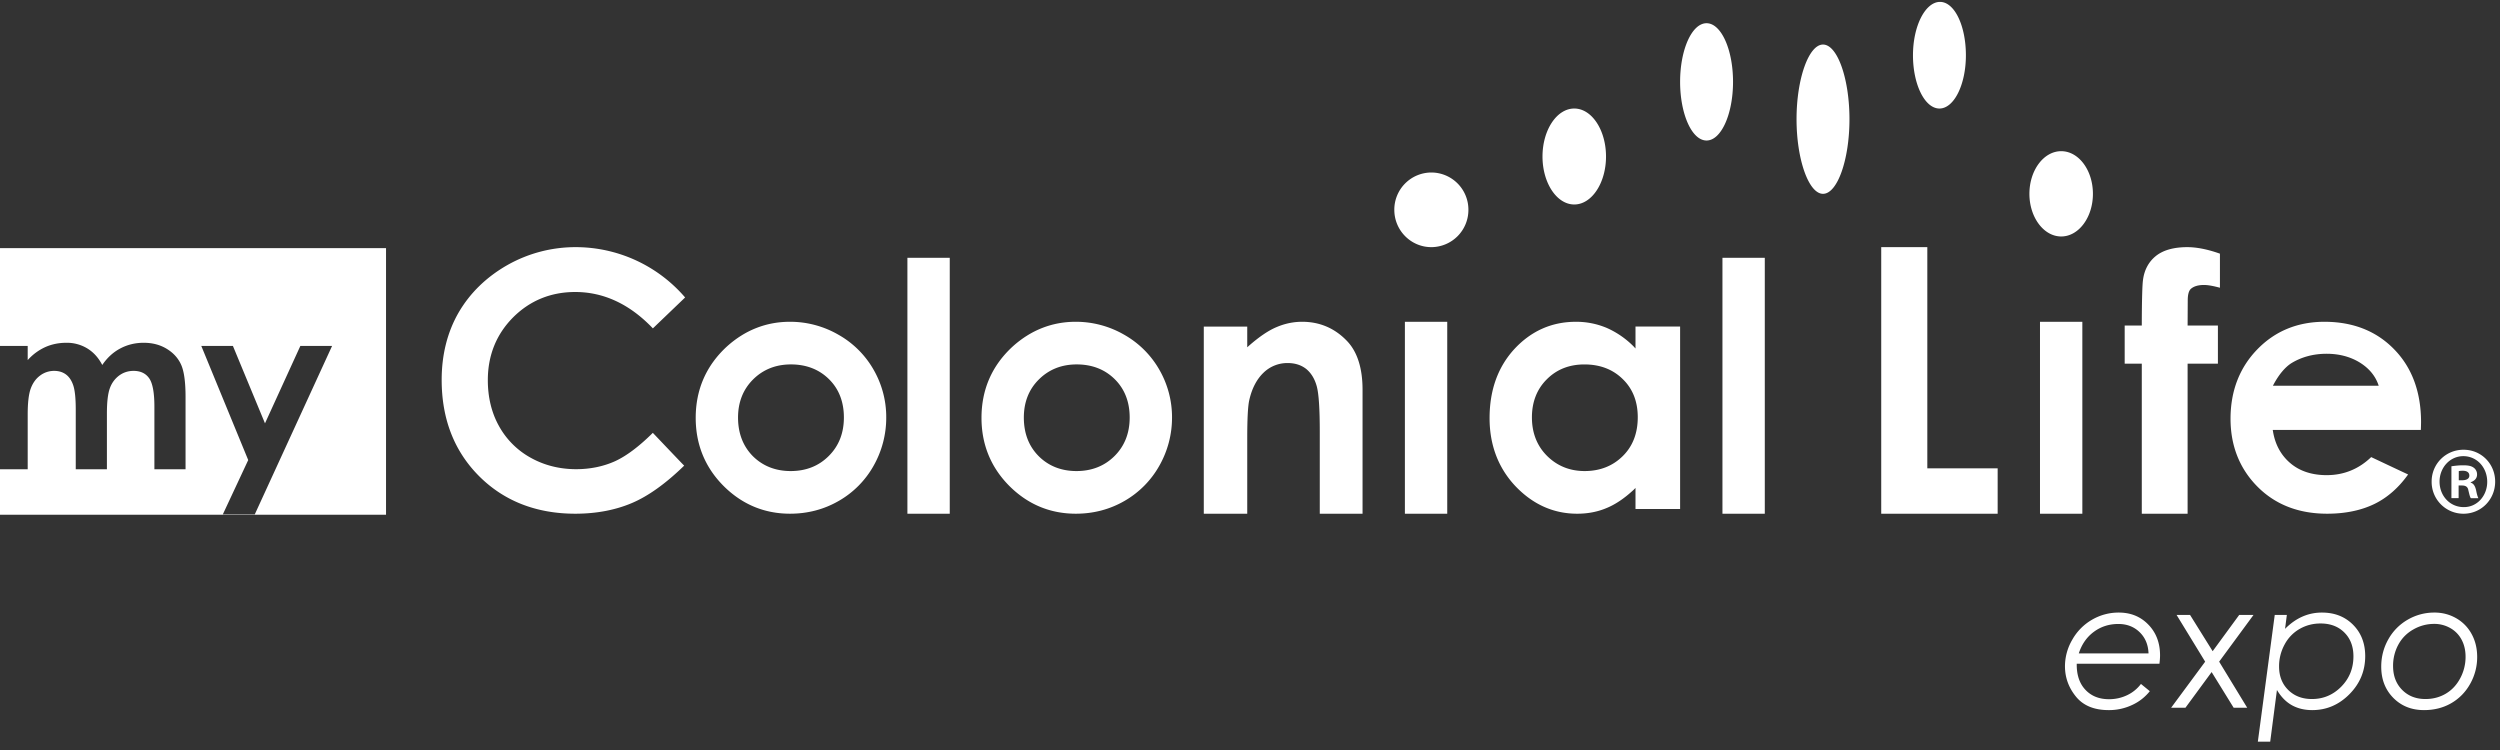 <svg width="190" height="57" viewBox="0 0 190 57" xmlns="http://www.w3.org/2000/svg"><rect x="0" y="0" width="190" height="57" fill="#333333" stroke="none"/><title>logo-my-expo</title><path d="M49.618 24.956c-1.742-1.83-3.726-2.764-5.9-2.764-1.856 0-3.446.654-4.723 1.93-1.274 1.284-1.92 2.887-1.92 4.764 0 1.304.283 2.487.85 3.497a6.123 6.123 0 0 0 2.407 2.405c1.026.573 2.191.87 3.453.87 1.074 0 2.07-.207 2.96-.607.87-.4 1.839-1.132 2.87-2.155.105.109 2.266 2.383 2.382 2.493-1.39 1.355-2.722 2.309-3.96 2.837-1.257.537-2.711.816-4.314.816-2.965 0-5.427-.968-7.312-2.856-1.891-1.895-2.844-4.347-2.844-7.31 0-1.916.432-3.638 1.29-5.126.862-1.48 2.111-2.699 3.712-3.609a10.514 10.514 0 0 1 5.206-1.358 10.967 10.967 0 0 1 8.294 3.824l-2.451 2.35zm7.605 9.718c-.747-.755-1.132-1.738-1.132-2.942 0-1.17.39-2.144 1.146-2.896.764-.758 1.729-1.14 2.873-1.14 1.165 0 2.145.379 2.896 1.125.753.743 1.13 1.722 1.13 2.91 0 1.184-.385 2.168-1.156 2.93-.76.759-1.731 1.14-2.885 1.14-1.152 0-2.117-.381-2.872-1.127 0 0 .755.746 0 0zm-1.975-8.343c-1.575 1.449-2.374 3.27-2.374 5.429 0 2.012.706 3.748 2.101 5.156 1.396 1.402 3.1 2.126 5.068 2.126 1.343 0 2.585-.327 3.698-.97a7.046 7.046 0 0 0 2.648-2.665 7.4 7.4 0 0 0 .965-3.672 7.213 7.213 0 0 0-.96-3.636 7.06 7.06 0 0 0-2.685-2.666 7.326 7.326 0 0 0-3.676-.978c-1.796 0-3.407.634-4.785 1.876zm13.715-6.738v19.449h3.218V19.593h-3.218zm9.983 15.08c-.754-.754-1.134-1.737-1.134-2.941 0-1.17.385-2.144 1.146-2.896.763-.758 1.727-1.14 2.869-1.14 1.171 0 2.143.379 2.896 1.125.75.743 1.133 1.722 1.133 2.91 0 1.184-.386 2.168-1.153 2.93-.764.759-1.738 1.14-2.889 1.14-1.152 0-2.117-.381-2.868-1.127 0 0 .75.746 0 0zm-1.978-8.342c-1.578 1.449-2.374 3.27-2.374 5.429 0 2.012.707 3.748 2.1 5.156 1.396 1.402 3.098 2.126 5.07 2.126 1.34 0 2.581-.327 3.695-.97a7.071 7.071 0 0 0 2.644-2.665 7.382 7.382 0 0 0 .971-3.672 7.231 7.231 0 0 0-.964-3.636 7.096 7.096 0 0 0-2.683-2.666 7.33 7.33 0 0 0-3.675-.978c-1.792 0-3.404.634-4.784 1.876zm20.063-1.476c-.623.257-1.332.74-2.11 1.421l-.131.118v-1.57h-3.302v14.218h3.302v-5.69c0-1.52.05-2.477.154-2.942.197-.874.556-1.57 1.065-2.066a2.593 2.593 0 0 1 1.861-.752c.554 0 1.028.152 1.41.455.374.31.647.759.8 1.335.15.58.223 1.7.223 3.446v6.214h3.251v-9.427c0-1.624-.394-2.873-1.174-3.692-.935-.981-2.082-1.468-3.419-1.468-.656 0-1.303.134-1.93.4zm9.741-.4v14.587h3.218V24.455h-3.218zm9.654 7.266c0-1.17.378-2.145 1.134-2.896.753-.756 1.715-1.128 2.856-1.128 1.165 0 2.145.362 2.908 1.11.765.738 1.146 1.712 1.146 2.901 0 1.215-.38 2.21-1.146 2.96-.763.753-1.735 1.132-2.893 1.132-1.127 0-2.087-.39-2.854-1.152-.765-.761-1.151-1.749-1.151-2.927 0 0 0 1.178 0 0zm-1.305-5.225c-1.271 1.367-1.913 3.138-1.913 5.281 0 2.05.664 3.793 1.969 5.175 1.321 1.384 2.893 2.09 4.689 2.09.794 0 1.548-.14 2.233-.431.682-.278 1.373-.75 2.062-1.39l.137-.139v1.6h3.39V24.815h-3.39v1.67l-.14-.153a6.687 6.687 0 0 0-2.044-1.41 5.948 5.948 0 0 0-2.353-.466c-1.815 0-3.375.69-4.64 2.04zm15.785-6.903v19.449h3.218V19.593h-3.218zm12.067-.81v20.259h8.849v-3.45h-5.346v-16.81h-3.503zm20.868.676c-.55.448-.882 1.07-.976 1.841-.048.341-.084 1.468-.089 3.35v.09h-1.3v2.897h1.3v11.405h3.482V27.637h2.303V24.74h-2.303l.01-1.899c0-.447.078-.738.236-.886.223-.197.556-.297 1-.297.317 0 .73.08 1.211.211v-2.59c-.912-.326-1.753-.496-2.48-.496-1.028 0-1.836.226-2.394.676zm12.982 7.427c.939 0 1.779.219 2.49.648.713.433 1.193 1.006 1.436 1.688l.033.096h-8.044l.057-.105c.408-.755.861-1.293 1.338-1.604.772-.475 1.68-.723 2.69-.723 0 0-1.01 0 0 0zm-5.264-.338c-1.352 1.388-2.039 3.165-2.039 5.276 0 2.053.687 3.79 2.044 5.158 1.351 1.364 3.13 2.06 5.294 2.06 1.389 0 2.603-.254 3.612-.748.986-.484 1.834-1.237 2.546-2.235-.182-.08-2.715-1.277-2.806-1.32-.944.909-2.077 1.372-3.38 1.372-1.113 0-2.044-.3-2.758-.905-.712-.6-1.166-1.423-1.327-2.437l-.018-.096h11.257c.009-.128.016-.59.016-.59 0-2.28-.685-4.147-2.044-5.535-1.349-1.39-3.128-2.093-5.3-2.093-2.03 0-3.75.703-5.097 2.093zm-16.52-2.093v14.587h3.219V24.455h-3.218zM186.867 36.5h.259c.3 0 .543-.103.543-.354 0-.222-.156-.369-.501-.369-.143 0-.244.013-.301.029v.694zm-.012 1.36h-.547v-2.424c.214-.028.515-.073.902-.073.444 0 .646.073.804.191a.618.618 0 0 1 .242.517c0 .297-.213.488-.486.578v.028c.229.075.342.267.416.592.07.37.128.502.17.592h-.572c-.071-.09-.115-.297-.187-.592-.04-.252-.185-.371-.486-.371h-.256v.963zm-1.449-1.256c0 1.08.788 1.936 1.833 1.936 1.017.015 1.79-.856 1.79-1.922 0-1.078-.773-1.95-1.819-1.95-1.016 0-1.804.872-1.804 1.936 0 0 0-1.064 0 0zm4.226 0c0 1.36-1.06 2.439-2.407 2.439a2.415 2.415 0 0 1-2.42-2.439 2.405 2.405 0 0 1 2.434-2.423c1.334 0 2.393 1.064 2.393 2.423zm-83.664-20.656c0 1.563 1.262 2.835 2.814 2.835a2.828 2.828 0 0 0 2.817-2.835 2.825 2.825 0 0 0-2.817-2.838 2.825 2.825 0 0 0-2.814 2.838zm13.677-.407c1.328 0 2.412-1.638 2.412-3.644 0-2.011-1.084-3.649-2.412-3.649-1.332 0-2.415 1.638-2.415 3.649 0 2.006 1.083 3.644 2.415 3.644zm25.741-11.34c0 2.23.902 4.047 2.012 4.047 1.107 0 2.01-1.816 2.01-4.046 0-2.237-.861-4.057-1.968-4.057-1.112 0-2.054 1.82-2.054 4.057zm-17.698 2.017c0 2.459.898 4.461 2.009 4.461 1.111 0 2.013-2.002 2.013-4.461 0-2.455-.902-4.453-2.013-4.453-1.11 0-2.009 1.998-2.009 4.453zm26.547 8.514c0 1.784 1.088 3.24 2.417 3.24 1.33 0 2.41-1.456 2.41-3.24 0-1.792-1.08-3.242-2.41-3.242-1.329 0-2.417 1.45-2.417 3.242zm-17.698-5.673c0 3.072.928 5.672 2.012 5.672 1.094 0 2.01-2.6 2.01-5.672 0-3.077-.916-5.673-2.01-5.673-1.084 0-2.012 2.596-2.012 5.673zM0 26.292V18.86h29.338v20.258H0v-3.456h2.105v-4.168c0-.902.08-1.562.237-1.981.158-.42.396-.745.715-.978a1.762 1.762 0 0 1 1.064-.348c.35 0 .648.091.895.275.247.184.432.464.556.84.123.376.185.983.185 1.821v4.539h2.368v-4.229c0-.895.078-1.546.233-1.95a2.04 2.04 0 0 1 .71-.952c.319-.23.68-.344 1.081-.344.528 0 .925.188 1.189.564.264.376.396 1.095.396 2.157v4.754h2.368v-5.495c0-1.125-.11-1.937-.331-2.437-.221-.5-.585-.904-1.09-1.214-.505-.31-1.09-.465-1.757-.465-.643 0-1.236.143-1.778.43-.543.287-1 .706-1.374 1.258-.287-.552-.666-.97-1.137-1.258a2.983 2.983 0 0 0-1.584-.43c-.58 0-1.116.109-1.606.327a4.01 4.01 0 0 0-1.34.99v-1.076H0zm15.3 0h2.402l2.437 5.882 2.687-5.882h2.412L19.364 39.09h-2.428l1.929-4.126-3.566-8.672zm148.818 24.151h-6.286c-.013.838.205 1.497.655 1.976.449.48 1.047.72 1.795.72a3.15 3.15 0 0 0 1.38-.305 2.82 2.82 0 0 0 1.05-.855l.674.55a3.652 3.652 0 0 1-1.338 1.047 4.111 4.111 0 0 1-1.786.392c-1.106 0-1.936-.342-2.491-1.027-.556-.685-.833-1.455-.833-2.31a4 4 0 0 1 .56-2.022 4.036 4.036 0 0 1 1.5-1.513 4.008 4.008 0 0 1 2.036-.541c.902 0 1.65.305 2.242.917.592.61.888 1.39.888 2.336 0 .173-.015.384-.046.635zm-.83-.784c-.025-.666-.252-1.205-.68-1.617-.427-.413-.965-.62-1.613-.62-.705 0-1.326.2-1.863.597-.538.398-.92.944-1.144 1.64h5.3zm2.133-2.923h1.024l1.717 2.754 2.016-2.754h1.088l-2.611 3.551 2.132 3.5h-1.03l-1.673-2.71-1.99 2.71h-1.088l2.586-3.5-2.171-3.551zm7.459 0h.92l-.136 1.056c.817-.825 1.75-1.237 2.8-1.237.963 0 1.753.308 2.368.926.616.618.924 1.413.924 2.385 0 1.123-.4 2.088-1.2 2.894-.798.805-1.74 1.208-2.825 1.208-.587 0-1.104-.124-1.549-.372-.445-.249-.823-.634-1.134-1.157l-.512 3.927h-.94l1.284-9.63zm3.486.648c-.579 0-1.109.137-1.59.412a2.958 2.958 0 0 0-1.144 1.182 3.445 3.445 0 0 0-.422 1.679c0 .73.233 1.324.697 1.782.464.458 1.064.687 1.798.687.869 0 1.612-.313 2.23-.94.617-.626.926-1.395.926-2.307 0-.747-.23-1.35-.69-1.808-.46-.458-1.062-.687-1.805-.687zm8.652-.83c.6 0 1.151.144 1.652.431a3.04 3.04 0 0 1 1.173 1.2c.281.511.422 1.091.422 1.74a4.11 4.11 0 0 1-.538 2.057 3.821 3.821 0 0 1-1.445 1.468c-.605.345-1.29.518-2.055.518-.946 0-1.725-.31-2.336-.93-.611-.62-.917-1.41-.917-2.368 0-.752.18-1.446.538-2.08a3.917 3.917 0 0 1 1.474-1.494 3.99 3.99 0 0 1 2.032-.541zm-.02.862c-.561 0-1.09.14-1.584.422-.495.28-.875.666-1.14 1.156a3.352 3.352 0 0 0-.4 1.624c0 .743.23 1.347.688 1.811.458.465 1.05.697 1.775.697.566 0 1.08-.135 1.54-.405.46-.27.826-.66 1.098-1.17a3.43 3.43 0 0 0 .408-1.64c0-.488-.101-.92-.304-1.299a2.17 2.17 0 0 0-.862-.881 2.438 2.438 0 0 0-1.219-.315z" fill="#FFF" fill-rule="evenodd"/></svg>